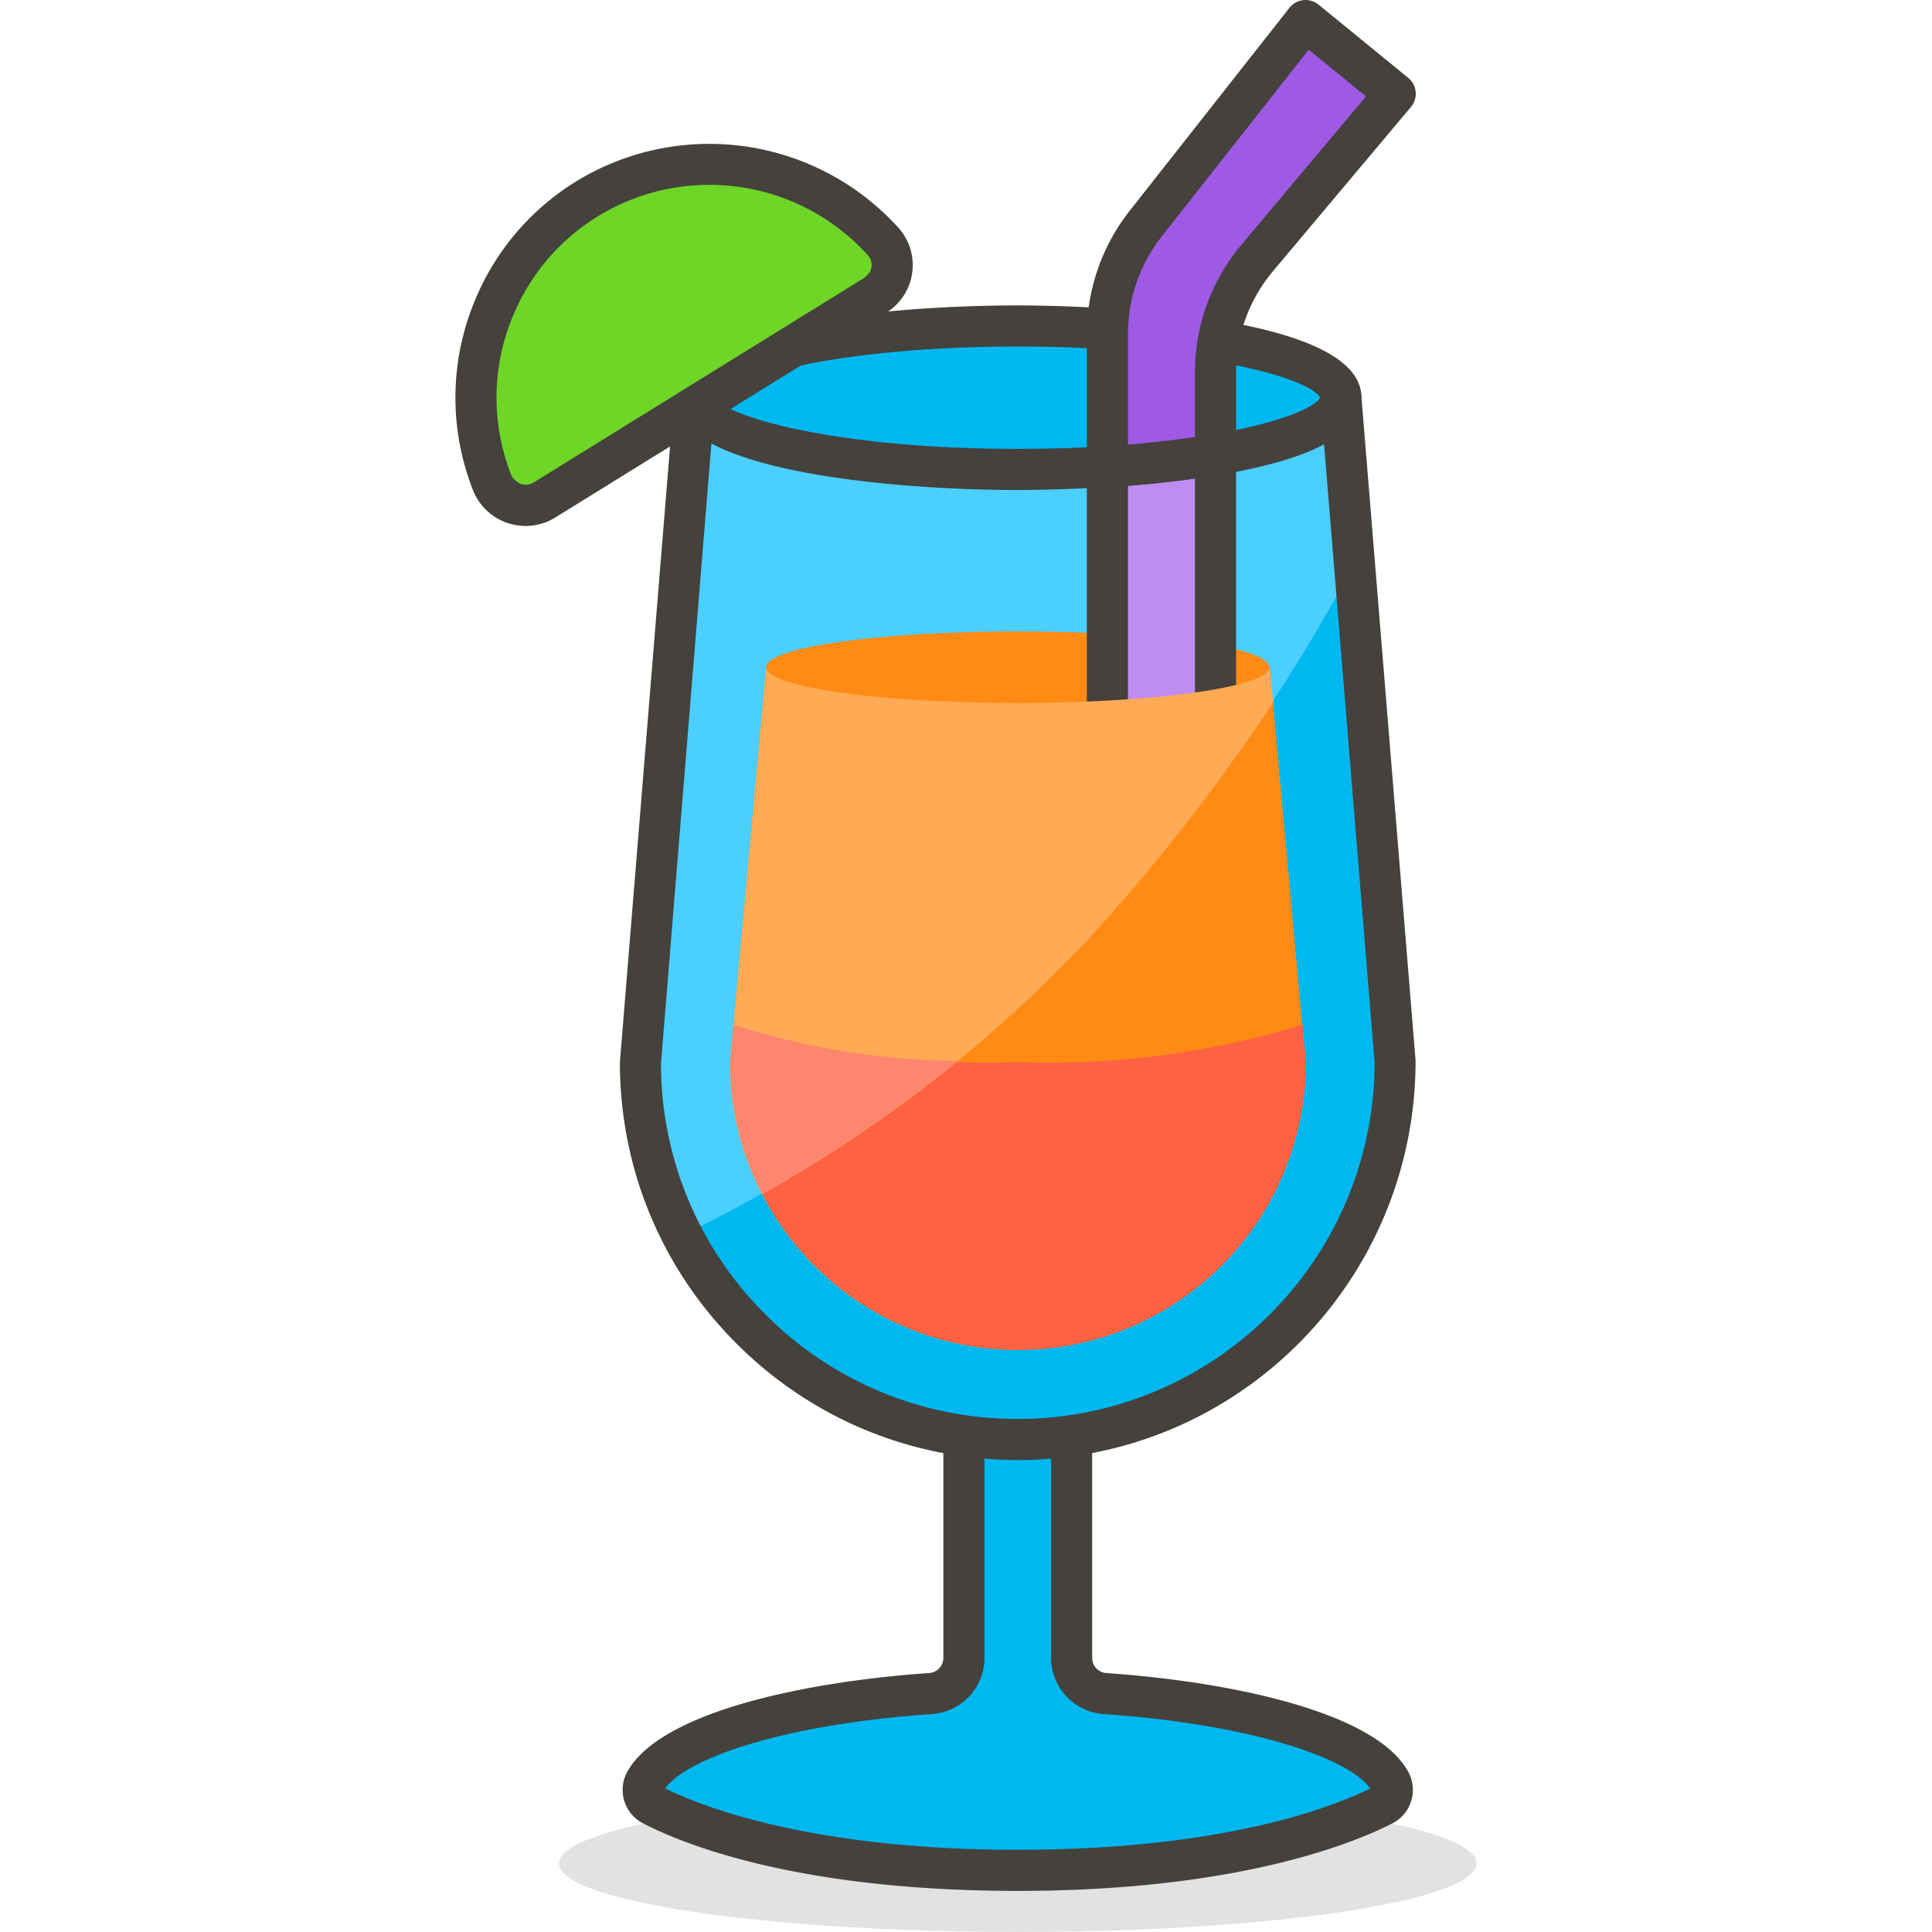 <svg xmlns="http://www.w3.org/2000/svg" viewBox="0 0 47 47" width="512" height="512"><ellipse cx="24.76" cy="45.33" rx="11.16" ry="1.67" opacity=".15" fill="#45413c"/><path d="M33.83 43.36c-.55-1.06-3.33-1.91-6.94-2.16a.87.87 0 0 1-.82-.86v-7.07h-2.62v7.07a.87.87 0 0 1-.82.86c-3.61.25-6.39 1.1-6.94 2.16a.41.41 0 0 0 .181.551l.019.009c.85.44 3.58 1.58 8.87 1.58s8-1.14 8.87-1.58a.41.41 0 0 0 .209-.541l-.009-.019z" fill="#00b8f0"/><path d="M24.76 46c-5.364 0-8.151-1.145-9.101-1.636a.914.914 0 0 1-.416-1.229c.764-1.473 4.298-2.222 7.352-2.434a.371.371 0 0 0 .354-.366V33.27a.5.5 0 0 1 .5-.5h2.62a.5.5 0 0 1 .5.5v7.07a.37.37 0 0 0 .349.361c3.059.212 6.591.96 7.354 2.427a.916.916 0 0 1-.44 1.249c-.946.48-3.773 1.623-9.072 1.623zm-8.577-2.492c.827.41 3.484 1.492 8.577 1.492 4.961 0 7.608-1.017 8.575-1.492-.511-.724-2.84-1.557-6.479-1.809a1.374 1.374 0 0 1-1.286-1.354V33.77h-1.62v6.57a1.374 1.374 0 0 1-1.291 1.359c-3.637.252-5.967 1.086-6.476 1.809zm17.197.073l.007.014-.002-.004-.005-.01zm.001-.001h.01-.01zm.023-.107l-.004.002.004-.002zm-17.307-.009l.001.001-.001-.001z" fill="#45413c"/><path d="M32.62 9.67c0-1-3.52-1.74-7.86-1.74s-7.86.78-7.86 1.74l-1.32 16.17a9.18 9.18 0 0 0 18.36 0L32.62 9.67z" fill="#00b8f0"/><path d="M32.95 13.71l-.33-4c0-1-3.52-1.74-7.86-1.74s-7.86.78-7.86 1.74l-1.32 16.13a9.221 9.221 0 0 0 1 4.22 33.556 33.556 0 0 0 9.9-7.28 43.213 43.213 0 0 0 6.47-9.07z" fill="#4acfff"/><ellipse cx="24.76" cy="9.67" rx="7.86" ry="1.75" fill="#00b8f0"/><path d="M24.759 35.518c-2.585 0-5.015-1.006-6.843-2.834s-2.835-4.259-2.836-6.845l1.321-16.21C16.4 7.901 21.655 7.43 24.76 7.43c.853 0 8.304.063 8.359 2.216l1.318 16.153c.001 5.377-4.341 9.719-9.677 9.72.001-.001 0-.001-.001-.001zM24.76 8.43c-4.526 0-7.162.814-7.365 1.271l-1.316 16.18a8.61 8.61 0 0 0 2.544 6.097 8.62 8.62 0 0 0 6.136 2.541h.002c4.784-.001 8.678-3.895 8.679-8.679L32.121 9.71l-.002-.027c-.197-.453-2.803-1.253-7.359-1.253zm8.359 1.24h.01-.01z" fill="#45413c"/><path d="M24.76 11.92c-3.105 0-8.36-.474-8.36-2.25a.5.5 0 0 1 1 0c.192.431 2.822 1.25 7.36 1.25 4.577 0 7.188-.813 7.362-1.269 0-.276.223-.491.498-.491.276 0 .499.233.499.51 0 2.187-7.503 2.25-8.359 2.25z" fill="#45413c"/><g><path d="M13.25 12.16a.87.87 0 0 1-1.27-.4 5.68 5.68 0 0 1 9.51-5.88.86.86 0 0 1-.21 1.31l-8.03 4.97z" fill="#6dd627"/><path d="M12.785 12.795a1.373 1.373 0 0 1-1.268-.845 6.14 6.14 0 0 1 .076-4.735 6.134 6.134 0 0 1 3.4-3.288 6.205 6.205 0 0 1 6.868 1.62c.243.276.363.626.34.989a1.353 1.353 0 0 1-.668 1.086l-8.018 4.963a1.37 1.37 0 0 1-.73.21zm4.467-8.298c-.637 0-1.279.117-1.892.359-1.287.508-2.299 1.487-2.85 2.756s-.574 2.677-.066 3.964c.136.221.366.271.537.162l.005-.003 8.03-4.97c.138-.11.181-.198.187-.293a.358.358 0 0 0-.089-.261 5.188 5.188 0 0 0-3.862-1.714z" fill="#45413c"/></g><g><path d="M18.64 16.23l-.88 9.61a7 7 0 1 0 14 0l-.87-9.61H18.64z" fill="#ff8a14"/><path d="M24.76 25.84a21.155 21.155 0 0 1-6.91-.91l-.08.91a7 7 0 1 0 14 0l-.08-.91a21.171 21.171 0 0 1-6.93.91z" fill="#ff6242"/><ellipse cx="24.76" cy="16.23" rx="6.12" ry=".87" fill="#ff8a14"/><path d="M26.94 17.54h2.63v-6.48c-.871.142-1.749.238-2.63.29v6.19z" fill="#bf8df2"/><path d="M29.57 18.04h-2.63a.5.5 0 0 1-.5-.5v-6.19a.5.5 0 0 1 .471-.499 25.324 25.324 0 0 0 2.579-.285.498.498 0 0 1 .58.494v6.48a.5.5 0 0 1-.5.5zm-2.13-1h1.63v-5.399c-.54.076-1.085.134-1.63.176v5.223z" fill="#45413c"/><path d="M30.88 16.23c0 .48-2.74.87-6.12.87s-6.12-.39-6.12-.87l-.88 9.61a6.923 6.923 0 0 0 .78 3.21 33.15 33.15 0 0 0 8-6.27 47.04 47.04 0 0 0 4.44-5.7l-.1-.85z" fill="#ffaa54"/><path d="M17.85 24.93l-.08.91a6.923 6.923 0 0 0 .78 3.21 36.435 36.435 0 0 0 4.74-3.24 18.3 18.3 0 0 1-5.44-.88z" fill="#ff866e"/></g><g><path d="M30.58 6.28l3.36-4L31.76.5l-3.88 4.93a4.34 4.34 0 0 0-.94 2.7v3.22a25.788 25.788 0 0 0 2.63-.29v-2a4.308 4.308 0 0 1 1.01-2.78z" fill="#9f5ae5"/><path d="M26.94 11.85a.499.499 0 0 1-.5-.5V8.13a4.858 4.858 0 0 1 1.048-3.01l3.88-4.929a.501.501 0 0 1 .709-.078l2.18 1.78a.499.499 0 0 1 .067.709l-3.36 4a3.819 3.819 0 0 0-.893 2.458v2.001a.501.501 0 0 1-.42.494c-.883.144-1.785.243-2.681.295h-.03zm2.63-.79h.01-.01zm2.268-9.851l-3.566 4.53a3.857 3.857 0 0 0-.832 2.39v2.685c.545-.044 1.09-.105 1.63-.183V9.06a4.821 4.821 0 0 1 1.127-3.102l3.034-3.612-1.393-1.137z" fill="#45413c"/></g></svg>